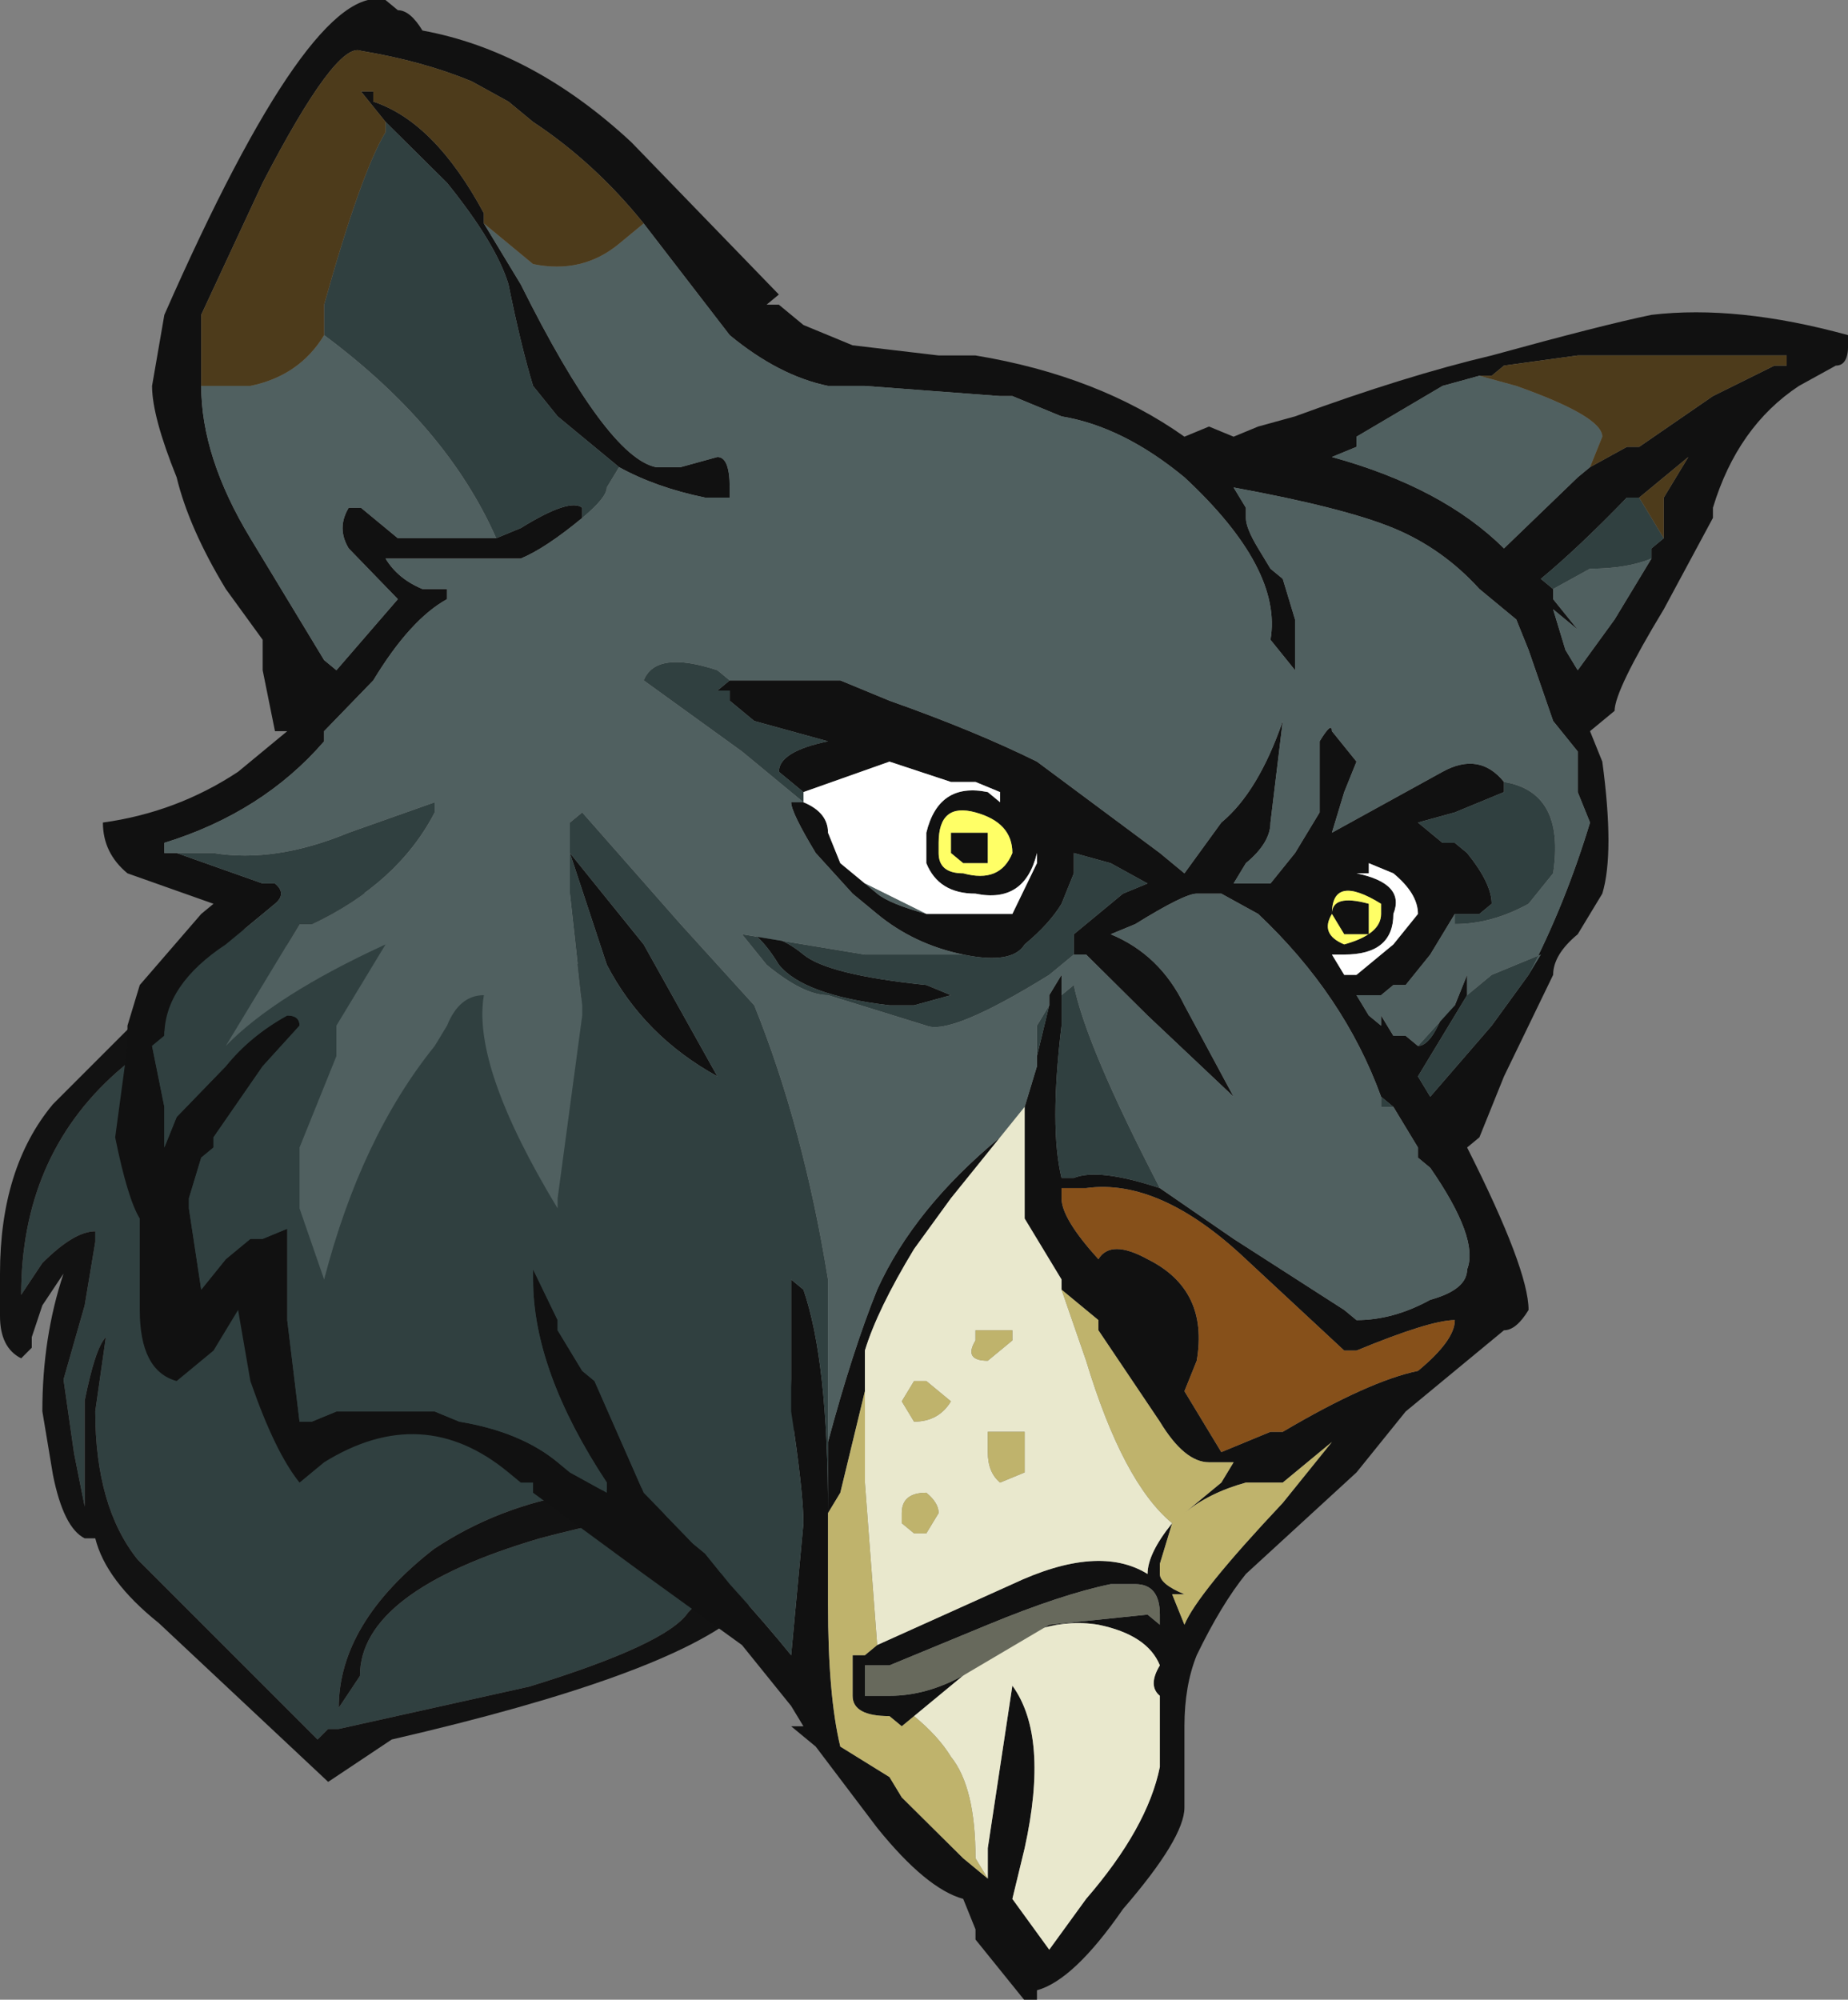 <?xml version="1.0" encoding="UTF-8" standalone="no"?>
<svg xmlns:ffdec="https://www.free-decompiler.com/flash" xmlns:xlink="http://www.w3.org/1999/xlink" ffdec:objectType="frame" height="66.1px" width="61.1px" xmlns="http://www.w3.org/2000/svg">
  <rect width="100%" height="100%" fill="#808080" stroke="none"/>
  <g transform="matrix(1.0, 0.0, 0.0, 1.0, 29.4, 22.15)">
    <use ffdec:characterId="1797" height="29.4" transform="matrix(1.0, 0.0, 0.0, 1.0, -29.4, 7.35)" width="26.25" xlink:href="#sprite0"/>
    <use ffdec:characterId="1833" height="68.95" transform="matrix(1.161, 0.0, 0.0, 0.959, -25.998, -22.148)" width="49.7" xlink:href="#sprite1"/>
  </g>
  <defs>
    <g id="sprite0" transform="matrix(1.0, 0.0, 0.0, 1.0, 29.4, -7.35)">
      <use ffdec:characterId="1796" height="4.2" transform="matrix(7.0, 0.0, 0.0, 7.0, -29.4, 7.35)" width="3.75" xlink:href="#shape0"/>
    </g>
    <g id="shape0" transform="matrix(1.0, 0.0, 0.0, 1.0, 4.2, -1.05)">
      <path d="M-2.4 1.2 Q-1.4 1.2 -0.9 2.35 -0.65 2.95 -0.6 3.6 L-0.65 3.9 Q-1.55 3.75 -2.15 4.15 -2.6 4.5 -2.6 4.9 L-2.5 4.75 Q-2.5 4.35 -1.65 4.1 -0.9 3.9 -0.8 4.05 L-0.65 4.0 Q-0.75 4.25 -0.95 4.45 -1.05 4.6 -1.7 4.8 L-2.6 5.0 -2.65 5.0 -2.7 5.05 -3.55 4.2 Q-3.75 3.95 -3.75 3.5 L-3.7 3.15 Q-3.75 3.2 -3.8 3.45 L-3.8 3.95 -3.85 3.7 -3.9 3.35 -3.8 3.0 -3.75 2.7 -3.75 2.65 Q-3.85 2.65 -4.0 2.8 L-4.1 2.95 Q-4.1 2.3 -3.65 1.9 L-3.3 1.6 -3.3 1.65 -3.0 1.4 Q-2.75 1.2 -2.4 1.2" fill="#304040" fill-rule="evenodd" stroke="none"/>
      <path d="M-0.95 1.95 Q-0.75 2.2 -0.6 2.75 -0.45 3.2 -0.45 3.6 -0.45 4.25 -0.7 4.45 -1.05 4.75 -2.35 5.05 L-2.65 5.25 -3.45 4.5 Q-3.7 4.3 -3.75 4.1 L-3.8 4.1 Q-3.9 4.05 -3.95 3.8 L-4.0 3.5 Q-4.0 3.15 -3.9 2.85 L-4.0 3.0 -4.05 3.15 -4.05 3.2 -4.1 3.25 Q-4.2 3.2 -4.2 3.05 L-4.2 2.85 Q-4.2 2.35 -3.95 2.05 L-3.2 1.3 -3.15 1.2 -3.1 1.25 -2.9 1.15 Q-2.4 0.95 -1.85 1.15 -1.6 1.25 -1.35 1.5 L-0.95 1.95 M-2.4 1.2 Q-2.75 1.2 -3.0 1.4 L-3.3 1.65 -3.3 1.6 -3.65 1.9 Q-4.1 2.3 -4.1 2.95 L-4.0 2.8 Q-3.85 2.65 -3.75 2.65 L-3.75 2.7 -3.8 3.0 -3.9 3.35 -3.85 3.7 -3.8 3.95 -3.8 3.45 Q-3.75 3.2 -3.7 3.15 L-3.75 3.5 Q-3.75 3.95 -3.55 4.2 L-2.7 5.05 -2.65 5.0 -2.6 5.0 -1.7 4.8 Q-1.05 4.6 -0.95 4.45 -0.75 4.25 -0.65 4.0 L-0.8 4.05 Q-0.9 3.9 -1.65 4.1 -2.5 4.35 -2.5 4.75 L-2.6 4.9 Q-2.6 4.5 -2.15 4.15 -1.55 3.75 -0.65 3.9 L-0.6 3.6 Q-0.65 2.95 -0.9 2.35 -1.4 1.2 -2.4 1.2" fill="#121212" fill-rule="evenodd" stroke="none"/>
    </g>
    <g id="sprite1" transform="matrix(1.0, 0.0, 0.0, 1.0, 22.4, 23.1)">
      <use ffdec:characterId="1832" height="9.85" transform="matrix(7.0, 0.0, 0.0, 7.0, -22.4, -23.1)" width="7.1" xlink:href="#shape1"/>
    </g>
    <g id="shape1" transform="matrix(1.0, 0.0, 0.0, 1.0, 3.2, 3.3)">
      <path d="M0.35 -1.55 Q0.85 -1.45 1.2 -1.15 L1.3 -1.2 1.4 -1.15 1.5 -1.2 1.65 -1.25 Q2.1 -1.45 2.45 -1.55 2.9 -1.7 3.1 -1.75 3.45 -1.8 3.9 -1.65 L3.9 -1.6 Q3.9 -1.5 3.85 -1.5 L3.7 -1.4 Q3.45 -1.2 3.35 -0.8 L3.35 -0.75 3.15 -0.3 Q2.95 0.1 2.95 0.2 L2.85 0.3 2.9 0.45 Q2.95 0.9 2.9 1.1 L2.8 1.3 Q2.7 1.4 2.7 1.5 L2.5 2.0 2.4 2.3 2.35 2.35 Q2.6 2.95 2.6 3.15 2.55 3.25 2.5 3.25 L2.1 3.65 1.9 3.95 1.45 4.45 Q1.35 4.6 1.25 4.85 1.2 5.0 1.2 5.2 L1.2 5.6 Q1.2 5.75 0.95 6.1 0.75 6.45 0.6 6.5 L0.6 6.55 0.55 6.55 0.35 6.25 0.35 6.2 0.3 6.05 Q0.15 6.0 -0.05 5.7 L-0.3 5.3 -0.4 5.2 -0.35 5.2 -0.4 5.1 -0.6 4.8 -1.0 4.45 -1.45 4.05 -1.45 4.0 -1.5 4.0 -1.55 3.95 Q-1.9 3.6 -2.3 3.9 L-2.4 4.0 Q-2.5 3.85 -2.6 3.5 L-2.65 3.15 -2.75 3.35 -2.9 3.5 Q-3.05 3.45 -3.05 3.15 L-3.05 2.7 Q-3.1 2.6 -3.15 2.3 L-3.1 1.85 -3.1 1.75 -3.05 1.55 -2.8 1.2 -2.75 1.15 -3.1 1.0 Q-3.2 0.9 -3.2 0.75 -2.9 0.7 -2.65 0.5 L-2.45 0.3 -2.5 0.3 -2.55 0.0 -2.55 -0.15 -2.7 -0.4 Q-2.85 -0.7 -2.9 -0.95 -3.0 -1.25 -3.0 -1.4 L-2.95 -1.75 Q-2.35 -3.4 -2.05 -3.3 L-2.0 -3.25 Q-1.95 -3.25 -1.9 -3.15 -1.45 -3.05 -1.05 -2.6 L-0.45 -1.85 -0.5 -1.8 -0.45 -1.8 -0.35 -1.7 -0.15 -1.6 0.2 -1.55 0.35 -1.55 M2.6 1.5 Q2.75 1.15 2.85 0.75 L2.8 0.6 2.8 0.4 2.7 0.25 2.6 -0.1 2.55 -0.25 2.4 -0.4 Q2.25 -0.6 2.05 -0.7 1.85 -0.8 1.4 -0.9 L1.45 -0.8 1.45 -0.75 Q1.45 -0.7 1.5 -0.6 L1.55 -0.5 1.6 -0.45 1.65 -0.25 1.65 0.0 1.55 -0.15 Q1.6 -0.5 1.2 -0.95 0.95 -1.2 0.7 -1.25 L0.5 -1.35 0.45 -1.35 -0.1 -1.4 -0.25 -1.4 Q-0.45 -1.45 -0.65 -1.65 L-1.0 -2.2 Q-1.2 -2.5 -1.45 -2.7 L-1.55 -2.8 -1.7 -2.9 Q-1.9 -3.0 -2.15 -3.05 -2.25 -3.1 -2.55 -2.4 L-2.8 -1.75 -2.8 -1.4 Q-2.8 -1.05 -2.6 -0.65 L-2.3 -0.05 -2.25 0.0 -2.0 -0.35 -2.2 -0.6 Q-2.25 -0.7 -2.2 -0.8 L-2.15 -0.8 -2.0 -0.65 -1.6 -0.65 -1.5 -0.7 Q-1.3 -0.85 -1.25 -0.8 L-1.25 -0.75 Q-1.4 -0.6 -1.5 -0.55 L-2.05 -0.55 Q-2.0 -0.45 -1.9 -0.4 L-1.8 -0.4 -1.8 -0.35 Q-1.95 -0.25 -2.1 0.05 L-2.3 0.3 -2.3 0.35 Q-2.55 0.7 -2.95 0.85 L-2.95 0.9 -2.9 0.9 -2.55 1.05 -2.5 1.05 Q-2.45 1.1 -2.5 1.15 -2.6 1.25 -2.7 1.35 -2.95 1.55 -2.95 1.8 L-3.0 1.85 -2.95 2.15 -2.95 2.35 -2.9 2.2 -2.7 1.95 Q-2.6 1.8 -2.45 1.7 -2.4 1.7 -2.4 1.75 L-2.55 1.95 -2.75 2.3 -2.75 2.35 -2.8 2.4 -2.85 2.6 -2.85 2.65 -2.8 3.05 -2.7 2.9 -2.6 2.8 -2.55 2.8 -2.45 2.75 Q-2.45 2.8 -2.45 3.2 L-2.4 3.7 -2.35 3.7 -2.25 3.65 -1.85 3.65 -1.75 3.7 Q-1.5 3.75 -1.35 3.9 L-1.3 3.95 -1.15 4.05 -1.15 4.0 Q-1.45 3.45 -1.45 3.0 L-1.45 2.95 -1.35 3.2 -1.35 3.25 -1.25 3.45 -1.2 3.5 -1.0 4.05 -0.8 4.3 -0.75 4.35 -0.65 4.5 Q-0.5 4.7 -0.4 4.85 L-0.35 4.2 Q-0.35 4.05 -0.4 3.65 -0.4 3.25 -0.4 3.1 L-0.4 3.0 -0.35 3.05 Q-0.25 3.4 -0.25 4.15 L-0.25 4.6 Q-0.25 5.05 -0.2 5.3 L0.0 5.45 0.05 5.55 0.3 5.85 0.4 5.95 0.4 5.8 0.5 5.0 Q0.5 4.95 0.5 5.0 0.65 5.25 0.55 5.8 L0.5 6.05 0.65 6.3 0.8 6.05 Q1.05 5.7 1.1 5.4 L1.1 5.05 Q1.05 5.0 1.1 4.9 1.05 4.75 0.85 4.7 0.6 4.65 0.35 4.9 L0.1 5.15 0.05 5.2 0.0 5.15 Q-0.15 5.15 -0.15 5.05 L-0.15 4.85 -0.1 4.85 -0.1 4.9 -0.1 4.85 -0.05 4.8 0.5 4.5 Q0.85 4.3 1.05 4.45 1.05 4.35 1.15 4.2 L1.1 4.4 1.1 4.45 Q1.1 4.5 1.2 4.55 L1.15 4.55 1.2 4.7 Q1.25 4.55 1.6 4.1 L1.8 3.8 1.6 4.0 1.45 4.0 Q1.3 4.05 1.2 4.15 L1.35 4.0 1.4 3.9 1.3 3.9 Q1.2 3.9 1.1 3.7 L0.85 3.25 0.85 3.2 0.7 3.05 0.7 3.0 0.55 2.7 0.55 2.15 0.6 1.95 0.6 1.9 0.65 1.65 0.65 1.6 0.7 1.5 0.7 1.6 0.7 1.75 Q0.65 2.25 0.7 2.5 L0.7 2.5 0.75 2.5 Q0.85 2.45 1.1 2.55 L1.4 2.8 1.85 3.15 1.9 3.2 Q2.05 3.2 2.2 3.1 2.35 3.05 2.35 2.95 2.4 2.8 2.2 2.45 L2.15 2.4 2.15 2.35 2.05 2.15 2.0 2.1 Q1.85 1.6 1.5 1.2 L1.35 1.1 1.25 1.1 Q1.2 1.1 1.0 1.25 L0.9 1.3 Q1.1 1.4 1.2 1.65 L1.4 2.1 1.05 1.7 0.8 1.4 0.75 1.4 0.75 1.3 0.95 1.1 1.05 1.05 0.9 0.95 0.75 0.9 0.75 1.0 0.7 1.15 Q0.65 1.25 0.55 1.35 0.5 1.45 0.3 1.4 0.1 1.35 -0.05 1.2 L-0.15 1.1 -0.3 0.9 Q-0.4 0.7 -0.4 0.65 L-0.35 0.65 Q-0.25 0.7 -0.25 0.8 L-0.2 0.95 -0.1 1.05 -0.05 1.1 Q0.0 1.15 0.15 1.2 L0.5 1.2 0.6 0.95 0.6 0.9 Q0.55 1.15 0.35 1.1 0.2 1.1 0.15 0.95 0.15 0.9 0.15 0.8 0.2 0.55 0.4 0.6 L0.45 0.65 0.45 0.6 0.35 0.55 0.25 0.55 0.0 0.45 -0.35 0.6 -0.45 0.5 Q-0.45 0.4 -0.25 0.35 L-0.55 0.25 -0.65 0.15 -0.65 0.1 -0.7 0.1 -0.65 0.05 -0.2 0.05 0.0 0.15 Q0.35 0.3 0.6 0.45 L1.1 0.9 1.2 1.0 1.35 0.75 Q1.5 0.6 1.6 0.25 L1.55 0.75 Q1.55 0.85 1.45 0.95 L1.4 1.05 1.55 1.05 1.65 0.9 1.75 0.7 1.75 0.35 Q1.8 0.25 1.8 0.3 L1.9 0.45 1.85 0.6 1.8 0.8 2.25 0.5 Q2.4 0.4 2.5 0.55 L2.5 0.6 2.3 0.7 2.15 0.75 Q2.2 0.8 2.25 0.85 L2.3 0.85 2.35 0.9 Q2.45 1.05 2.45 1.15 L2.4 1.2 2.3 1.2 2.2 1.4 2.1 1.55 2.05 1.55 2.0 1.6 1.9 1.6 1.95 1.7 2.0 1.75 2.0 1.7 2.05 1.8 2.1 1.8 2.15 1.85 Q2.2 1.85 2.25 1.7 L2.3 1.65 2.35 1.5 2.35 1.6 2.15 2.0 2.2 2.1 2.45 1.75 2.6 1.5 M-1.65 -2.2 L-1.5 -1.9 Q-1.15 -1.05 -0.95 -1.0 L-0.85 -1.0 -0.7 -1.05 Q-0.65 -1.05 -0.65 -0.9 L-0.65 -0.85 -0.75 -0.85 Q-0.95 -0.9 -1.1 -1.0 L-1.35 -1.25 -1.45 -1.4 Q-1.5 -1.6 -1.55 -1.9 -1.6 -2.1 -1.8 -2.4 L-2.05 -2.7 -2.15 -2.85 -2.1 -2.85 -2.1 -2.8 Q-1.85 -2.7 -1.65 -2.25 L-1.65 -2.2 M-0.25 3.8 Q-0.15 3.35 -0.05 3.05 0.1 2.65 0.45 2.3 L0.25 2.6 0.1 2.85 Q-0.05 3.15 -0.1 3.35 L-0.1 3.55 -0.2 4.05 -0.25 4.15 -0.25 3.8 M2.85 -1.0 L3.0 -1.1 3.05 -1.1 3.35 -1.35 3.6 -1.5 3.65 -1.5 3.65 -1.55 2.8 -1.55 2.5 -1.5 2.45 -1.45 2.4 -1.45 2.25 -1.4 1.9 -1.15 1.9 -1.1 1.8 -1.05 Q2.25 -0.9 2.5 -0.6 L2.8 -0.95 2.85 -1.0 M3.05 -0.85 L3.0 -0.85 Q2.8 -0.6 2.65 -0.45 L2.7 -0.4 2.7 -0.35 2.8 -0.2 2.7 -0.3 2.75 -0.1 2.8 0.0 2.95 -0.25 3.1 -0.55 3.1 -0.6 3.15 -0.65 3.15 -0.85 3.25 -1.05 3.05 -0.85 M1.95 1.0 L1.9 1.0 Q2.1 1.05 2.05 1.2 2.05 1.4 1.85 1.4 L1.8 1.4 1.85 1.5 1.9 1.5 2.05 1.35 2.15 1.2 Q2.15 1.1 2.05 1.0 L1.95 0.95 1.95 1.0 M1.95 1.2 L1.95 1.3 1.85 1.3 1.8 1.2 Q1.8 1.1 1.95 1.15 L1.95 1.2 M2.0 1.2 L2.0 1.15 Q1.8 1.0 1.8 1.2 1.75 1.3 1.85 1.35 2.0 1.3 2.0 1.2 M0.25 0.85 L0.25 0.8 0.4 0.8 0.4 0.95 0.3 0.95 0.25 0.9 0.25 0.85 M0.35 0.7 Q0.2 0.65 0.2 0.85 L0.2 0.9 Q0.2 1.0 0.3 1.0 0.45 1.05 0.5 0.9 0.5 0.75 0.35 0.7 M0.0 1.65 Q-0.35 1.6 -0.45 1.45 -0.5 1.35 -0.55 1.3 -0.45 1.3 -0.35 1.4 -0.25 1.5 0.15 1.55 L0.25 1.6 0.1 1.65 0.0 1.65 M0.7 2.6 Q0.7 2.7 0.85 2.9 0.9 2.8 1.05 2.9 1.3 3.05 1.25 3.4 L1.2 3.55 1.35 3.85 1.55 3.75 1.6 3.75 Q1.95 3.5 2.15 3.45 2.3 3.3 2.3 3.2 2.2 3.2 1.9 3.35 L1.85 3.35 1.45 2.9 Q1.1 2.5 0.8 2.55 L0.7 2.55 0.7 2.6 M-0.05 4.9 L-0.1 4.9 -0.1 5.05 0.0 5.05 Q0.15 5.05 0.3 4.95 L0.65 4.7 1.05 4.65 1.1 4.7 1.1 4.65 Q1.1 4.5 1.0 4.5 L0.9 4.5 Q0.7 4.55 0.4 4.7 L0.0 4.9 -0.05 4.9 M-1.0 1.35 L-0.7 2.0 Q-1.0 1.8 -1.15 1.45 L-1.3 0.9 Q-1.2 1.05 -1.0 1.35" fill="#111111" fill-rule="evenodd" stroke="none"/>
      <path d="M1.95 1.0 L1.95 0.95 2.05 1.0 Q2.15 1.1 2.15 1.2 L2.05 1.35 1.9 1.5 1.85 1.5 1.8 1.4 1.85 1.4 Q2.05 1.4 2.05 1.2 2.1 1.05 1.9 1.0 L1.95 1.0 M-0.35 0.6 L0.0 0.45 0.25 0.55 0.35 0.55 0.45 0.6 0.45 0.65 0.4 0.6 Q0.2 0.55 0.15 0.8 0.15 0.9 0.15 0.95 0.2 1.1 0.35 1.1 0.55 1.15 0.6 0.9 L0.6 0.95 0.5 1.2 0.15 1.2 -0.1 1.05 -0.2 0.95 -0.25 0.8 Q-0.25 0.7 -0.35 0.65 L-0.35 0.6" fill="#ffffff" fill-rule="evenodd" stroke="none"/>
      <path d="M0.7 2.6 L0.7 2.55 0.8 2.55 Q1.1 2.5 1.45 2.9 L1.85 3.35 1.9 3.35 Q2.2 3.2 2.3 3.2 2.3 3.3 2.15 3.45 1.95 3.5 1.6 3.75 L1.55 3.75 1.35 3.85 1.2 3.55 1.25 3.4 Q1.3 3.05 1.05 2.9 0.9 2.8 0.85 2.9 0.7 2.7 0.7 2.6" fill="#86501a" fill-rule="evenodd" stroke="none"/>
      <path d="M-1.1 -1.0 L-1.15 -0.9 Q-1.15 -0.85 -1.25 -0.75 L-1.25 -0.8 Q-1.3 -0.85 -1.5 -0.7 L-1.6 -0.65 Q-1.8 -1.2 -2.3 -1.65 L-2.3 -1.8 Q-2.15 -2.45 -2.05 -2.65 L-2.05 -2.7 -1.8 -2.4 Q-1.6 -2.1 -1.55 -1.9 -1.5 -1.6 -1.45 -1.4 L-1.35 -1.25 -1.1 -1.0 M-2.95 0.9 L-2.75 0.9 Q-2.5 0.95 -2.2 0.8 L-1.85 0.65 -1.85 0.7 Q-2.0 1.05 -2.35 1.25 L-2.4 1.25 -2.5 1.45 Q-2.6 1.65 -2.7 1.85 -2.5 1.6 -2.05 1.35 L-2.25 1.75 -2.25 1.9 -2.4 2.35 -2.4 2.65 -2.3 3.0 Q-2.15 2.3 -1.85 1.85 L-1.8 1.75 Q-1.75 1.6 -1.65 1.6 -1.7 1.95 -1.35 2.65 L-1.35 2.6 -1.25 1.7 -1.25 1.65 -1.3 1.1 -1.3 0.75 -1.25 0.7 -0.85 1.25 -0.55 1.65 Q-0.35 2.25 -0.25 3.0 L-0.25 3.8 -0.25 4.15 Q-0.25 3.4 -0.35 3.05 L-0.4 3.0 -0.4 3.1 Q-0.4 3.25 -0.4 3.65 -0.35 4.05 -0.35 4.2 L-0.4 4.85 Q-0.5 4.7 -0.65 4.5 L-0.75 4.35 -0.8 4.3 -1.0 4.05 -1.2 3.5 -1.25 3.45 -1.35 3.25 -1.35 3.2 -1.45 2.95 -1.45 3.0 Q-1.45 3.45 -1.15 4.0 L-1.15 4.05 -1.3 3.95 -1.35 3.9 Q-1.5 3.75 -1.75 3.7 L-1.85 3.65 -2.25 3.65 -2.35 3.7 -2.4 3.7 -2.45 3.2 Q-2.45 2.8 -2.45 2.75 L-2.55 2.8 -2.6 2.8 -2.7 2.9 -2.8 3.05 -2.85 2.65 -2.85 2.6 -2.8 2.4 -2.75 2.35 -2.75 2.3 -2.55 1.95 -2.4 1.75 Q-2.4 1.7 -2.45 1.7 -2.6 1.8 -2.7 1.95 L-2.9 2.2 -2.95 2.35 -2.95 2.15 -3.0 1.85 -2.95 1.8 Q-2.95 1.55 -2.7 1.35 -2.6 1.25 -2.5 1.15 -2.45 1.1 -2.5 1.05 L-2.55 1.05 -2.9 0.9 -2.95 0.9 M0.6 1.9 L0.6 1.75 0.65 1.65 0.6 1.9 M0.7 1.6 L0.75 1.55 Q0.8 1.85 1.1 2.55 0.85 2.45 0.75 2.5 L0.7 2.5 0.7 2.5 Q0.65 2.25 0.7 1.75 L0.7 1.6 M2.05 2.15 L2.0 2.15 2.0 2.1 2.05 2.15 M0.75 1.4 L0.65 1.5 Q0.25 1.8 0.15 1.75 L-0.25 1.6 Q-0.35 1.6 -0.5 1.45 L-0.6 1.3 -0.1 1.4 0.3 1.4 Q0.5 1.45 0.55 1.35 0.65 1.25 0.7 1.15 L0.75 1.0 0.75 0.9 0.9 0.95 1.05 1.05 0.95 1.1 0.75 1.3 0.75 1.4 M-0.35 0.65 L-0.6 0.4 -1.0 0.05 Q-0.95 -0.1 -0.7 0.0 L-0.65 0.05 -0.7 0.1 -0.65 0.1 -0.65 0.15 -0.55 0.25 -0.25 0.35 Q-0.45 0.4 -0.45 0.5 L-0.35 0.6 -0.35 0.65 M2.5 0.55 Q2.75 0.6 2.7 1.0 L2.6 1.15 Q2.45 1.25 2.3 1.25 L2.3 1.2 2.4 1.2 2.45 1.15 Q2.45 1.05 2.35 0.9 L2.3 0.85 2.25 0.85 Q2.2 0.8 2.15 0.75 L2.3 0.7 2.5 0.6 2.5 0.55 M2.15 1.85 L2.3 1.65 2.25 1.7 Q2.2 1.85 2.15 1.85 M2.35 1.6 L2.45 1.5 2.65 1.4 2.6 1.5 2.45 1.75 2.2 2.1 2.15 2.0 2.35 1.6 M2.7 -0.4 L2.65 -0.45 Q2.8 -0.6 3.0 -0.85 L3.05 -0.85 3.15 -0.65 3.1 -0.6 3.1 -0.55 Q3.0 -0.5 2.85 -0.5 L2.7 -0.4 M0.0 1.65 L0.1 1.65 0.25 1.6 0.15 1.55 Q-0.25 1.5 -0.35 1.4 -0.45 1.3 -0.55 1.3 -0.5 1.35 -0.45 1.45 -0.35 1.6 0.0 1.65 M-0.25 4.6 L-0.25 4.15 -0.25 4.6 M-1.0 1.35 Q-1.2 1.05 -1.3 0.9 L-1.15 1.45 Q-1.0 1.8 -0.7 2.0 L-1.0 1.35" fill="#304040" fill-rule="evenodd" stroke="none"/>
      <path d="M-1.0 -2.2 L-0.65 -1.65 Q-0.45 -1.45 -0.25 -1.4 L-0.1 -1.4 0.45 -1.35 0.5 -1.35 0.7 -1.25 Q0.95 -1.2 1.2 -0.95 1.6 -0.5 1.55 -0.15 L1.65 0.0 1.65 -0.25 1.6 -0.45 1.55 -0.5 1.5 -0.6 Q1.45 -0.7 1.45 -0.75 L1.45 -0.8 1.4 -0.9 Q1.85 -0.8 2.05 -0.7 2.25 -0.6 2.4 -0.4 L2.55 -0.25 2.6 -0.1 2.7 0.25 2.8 0.4 2.8 0.6 2.85 0.75 Q2.75 1.15 2.6 1.5 L2.65 1.4 2.45 1.5 2.35 1.6 2.35 1.5 2.3 1.65 2.15 1.85 2.1 1.8 2.05 1.8 2.0 1.7 2.0 1.75 1.95 1.7 1.9 1.6 2.0 1.6 2.05 1.55 2.1 1.55 2.2 1.4 2.3 1.2 2.3 1.25 Q2.45 1.25 2.6 1.15 L2.7 1.0 Q2.75 0.6 2.5 0.55 2.4 0.4 2.25 0.5 L1.8 0.8 1.85 0.6 1.9 0.45 1.8 0.3 Q1.8 0.25 1.75 0.35 L1.75 0.7 1.65 0.9 1.55 1.05 1.4 1.05 1.45 0.95 Q1.55 0.85 1.55 0.75 L1.6 0.25 Q1.5 0.6 1.35 0.75 L1.2 1.0 1.1 0.9 0.6 0.45 Q0.35 0.3 0.0 0.15 L-0.2 0.05 -0.65 0.05 -0.7 0.0 Q-0.95 -0.1 -1.0 0.05 L-0.6 0.4 -0.35 0.65 -0.4 0.65 Q-0.4 0.7 -0.3 0.9 L-0.15 1.1 -0.05 1.2 Q0.1 1.35 0.3 1.4 L-0.1 1.4 -0.6 1.3 -0.5 1.45 Q-0.35 1.6 -0.25 1.6 L0.15 1.75 Q0.25 1.8 0.65 1.5 L0.75 1.4 0.8 1.4 1.05 1.7 1.4 2.1 1.2 1.65 Q1.1 1.4 0.9 1.3 L1.0 1.25 Q1.2 1.1 1.25 1.1 L1.35 1.1 1.5 1.2 Q1.85 1.6 2.0 2.1 L2.0 2.15 2.05 2.15 2.15 2.35 2.15 2.4 2.2 2.45 Q2.4 2.8 2.35 2.95 2.35 3.05 2.2 3.1 2.05 3.2 1.9 3.2 L1.85 3.15 1.4 2.8 1.1 2.55 Q0.8 1.85 0.75 1.55 L0.7 1.6 0.7 1.5 0.65 1.6 0.65 1.65 0.6 1.75 0.6 1.9 0.6 1.95 0.55 2.15 0.45 2.3 Q0.1 2.65 -0.05 3.05 -0.15 3.35 -0.25 3.8 L-0.25 3.0 Q-0.35 2.25 -0.55 1.65 L-0.85 1.25 -1.25 0.7 -1.3 0.75 -1.3 1.1 -1.25 1.65 -1.25 1.7 -1.35 2.6 -1.35 2.65 Q-1.7 1.95 -1.65 1.6 -1.75 1.6 -1.8 1.75 L-1.85 1.85 Q-2.15 2.3 -2.3 3.0 L-2.4 2.65 -2.4 2.35 -2.25 1.9 -2.25 1.75 -2.05 1.35 Q-2.5 1.6 -2.7 1.85 -2.6 1.65 -2.5 1.45 L-2.4 1.25 -2.35 1.25 Q-2.0 1.05 -1.85 0.7 L-1.85 0.65 -2.2 0.8 Q-2.5 0.95 -2.75 0.9 L-2.95 0.9 -2.95 0.85 Q-2.55 0.7 -2.3 0.35 L-2.3 0.3 -2.1 0.05 Q-1.95 -0.25 -1.8 -0.35 L-1.8 -0.4 -1.9 -0.4 Q-2.0 -0.45 -2.05 -0.55 L-1.5 -0.55 Q-1.4 -0.6 -1.25 -0.75 -1.15 -0.85 -1.15 -0.9 L-1.1 -1.0 Q-0.95 -0.9 -0.75 -0.85 L-0.65 -0.85 -0.65 -0.9 Q-0.65 -1.05 -0.7 -1.05 L-0.85 -1.0 -0.95 -1.0 Q-1.15 -1.05 -1.5 -1.9 L-1.65 -2.2 -1.45 -2.0 Q-1.25 -1.95 -1.1 -2.1 L-1.0 -2.2 M2.4 -1.45 L2.55 -1.4 Q2.9 -1.25 2.9 -1.15 L2.85 -1.0 2.8 -0.95 2.5 -0.6 Q2.25 -0.9 1.8 -1.05 L1.9 -1.1 1.9 -1.15 2.25 -1.4 2.4 -1.45 M2.7 -0.4 L2.85 -0.5 Q3.0 -0.5 3.1 -0.55 L2.95 -0.25 2.8 0.0 2.75 -0.1 2.7 -0.3 2.8 -0.2 2.7 -0.35 2.7 -0.4 M0.15 1.2 Q0.0 1.15 -0.05 1.1 L-0.1 1.05 0.15 1.2 M-2.8 -1.4 L-2.6 -1.4 Q-2.4 -1.45 -2.3 -1.65 -1.8 -1.2 -1.6 -0.65 L-2.0 -0.65 -2.15 -0.8 -2.2 -0.8 Q-2.25 -0.7 -2.2 -0.6 L-2.0 -0.35 -2.25 0.0 -2.3 -0.05 -2.6 -0.65 Q-2.8 -1.05 -2.8 -1.4" fill="#506060" fill-rule="evenodd" stroke="none"/>
      <path d="M-1.0 -2.2 L-1.1 -2.1 Q-1.25 -1.95 -1.45 -2.0 L-1.65 -2.2 -1.65 -2.25 Q-1.85 -2.7 -2.1 -2.8 L-2.1 -2.85 -2.15 -2.85 -2.05 -2.7 -2.05 -2.65 Q-2.15 -2.45 -2.3 -1.8 L-2.3 -1.65 Q-2.4 -1.45 -2.6 -1.4 L-2.8 -1.4 -2.8 -1.75 -2.55 -2.4 Q-2.25 -3.1 -2.15 -3.05 -1.9 -3.0 -1.7 -2.9 L-1.55 -2.8 -1.45 -2.7 Q-1.2 -2.5 -1.0 -2.2 M2.4 -1.45 L2.45 -1.45 2.5 -1.5 2.8 -1.55 3.65 -1.55 3.65 -1.5 3.6 -1.5 3.35 -1.35 3.05 -1.1 3.0 -1.1 2.85 -1.0 2.9 -1.15 Q2.9 -1.25 2.55 -1.4 L2.4 -1.45 M3.15 -0.65 L3.05 -0.85 3.25 -1.05 3.15 -0.85 3.15 -0.65" fill="#4d3b1b" fill-rule="evenodd" stroke="none"/>
      <path d="M1.95 1.2 L1.95 1.15 Q1.8 1.1 1.8 1.2 L1.85 1.3 1.95 1.3 1.95 1.2 M2.0 1.2 Q2.0 1.3 1.85 1.35 1.75 1.3 1.8 1.2 1.8 1.0 2.0 1.15 L2.0 1.2 M0.25 0.85 L0.25 0.9 0.3 0.95 0.4 0.95 0.4 0.8 0.25 0.8 0.25 0.85 M0.35 0.7 Q0.5 0.75 0.5 0.9 0.45 1.05 0.3 1.0 0.2 1.0 0.2 0.9 L0.2 0.85 Q0.2 0.65 0.35 0.7" fill="#ffff66" fill-rule="evenodd" stroke="none"/>
      <path d="M0.45 2.3 L0.55 2.15 0.55 2.7 0.7 3.0 0.7 3.05 0.8 3.4 Q0.95 4.0 1.15 4.2 1.05 4.35 1.05 4.45 0.85 4.3 0.5 4.5 L-0.05 4.8 -0.1 4.0 -0.1 3.55 -0.1 3.35 Q-0.05 3.15 0.1 2.85 L0.25 2.6 0.45 2.3 M0.4 3.4 L0.5 3.3 0.5 3.25 0.35 3.25 0.35 3.3 Q0.3 3.4 0.4 3.4 M0.15 3.5 L0.1 3.5 0.05 3.6 0.1 3.7 Q0.2 3.7 0.25 3.6 L0.15 3.5 M0.1 5.15 L0.35 4.9 Q0.6 4.65 0.85 4.7 1.05 4.75 1.1 4.9 1.05 5.0 1.1 5.05 L1.1 5.4 Q1.05 5.7 0.8 6.05 L0.65 6.3 0.5 6.05 0.55 5.8 Q0.65 5.25 0.5 5.0 0.5 4.95 0.5 5.0 L0.4 5.8 0.4 5.95 0.35 5.85 Q0.35 5.5 0.25 5.35 0.2 5.25 0.1 5.15 M0.2 4.15 Q0.2 4.1 0.15 4.05 0.05 4.05 0.05 4.15 L0.05 4.2 0.1 4.25 0.15 4.25 0.2 4.15 M0.55 3.9 L0.55 3.75 0.4 3.75 0.4 3.85 Q0.4 3.95 0.45 4.0 L0.55 3.95 0.55 3.9" fill="#e9e8cd" fill-rule="evenodd" stroke="none"/>
      <path d="M0.15 3.5 L0.25 3.6 Q0.2 3.7 0.1 3.7 L0.05 3.6 0.1 3.5 0.15 3.5 M0.4 3.4 Q0.3 3.4 0.35 3.3 L0.35 3.25 0.5 3.25 0.5 3.3 0.4 3.4 M0.7 3.05 L0.85 3.2 0.85 3.25 1.1 3.7 Q1.2 3.9 1.3 3.9 L1.4 3.9 1.35 4.0 1.2 4.15 Q1.3 4.05 1.45 4.0 L1.6 4.0 1.8 3.8 1.6 4.1 Q1.25 4.55 1.2 4.7 L1.15 4.55 1.2 4.55 Q1.1 4.5 1.1 4.45 L1.1 4.4 1.15 4.2 Q0.95 4.0 0.8 3.4 L0.7 3.05 M-0.05 4.8 L-0.1 4.85 -0.1 4.9 -0.05 4.9 -0.1 4.9 -0.1 4.85 -0.15 4.85 -0.15 5.05 Q-0.15 5.15 0.0 5.15 L0.05 5.2 0.1 5.15 Q0.2 5.25 0.25 5.35 0.35 5.5 0.35 5.85 L0.4 5.95 0.3 5.85 0.05 5.55 0.0 5.45 -0.2 5.3 Q-0.25 5.05 -0.25 4.6 L-0.25 4.15 -0.2 4.05 -0.1 3.55 -0.1 4.0 -0.05 4.8 M0.0 5.05 L-0.1 5.05 0.0 5.05 M0.55 3.9 L0.55 3.95 0.45 4.0 Q0.4 3.95 0.4 3.85 L0.4 3.75 0.55 3.75 0.55 3.9 M0.2 4.15 L0.15 4.25 0.1 4.25 0.05 4.2 0.05 4.15 Q0.05 4.05 0.15 4.05 0.2 4.1 0.2 4.15" fill="#bfb36c" fill-rule="evenodd" stroke="none"/>
      <path d="M-0.05 4.9 L0.0 4.9 0.4 4.7 Q0.7 4.55 0.9 4.5 L1.0 4.5 Q1.1 4.5 1.1 4.65 L1.1 4.7 1.05 4.65 0.65 4.7 0.3 4.95 Q0.15 5.05 0.0 5.05 L-0.1 5.05 -0.1 4.9 -0.05 4.9" fill="#67695c" fill-rule="evenodd" stroke="none"/>
    </g>
  </defs>
</svg>
